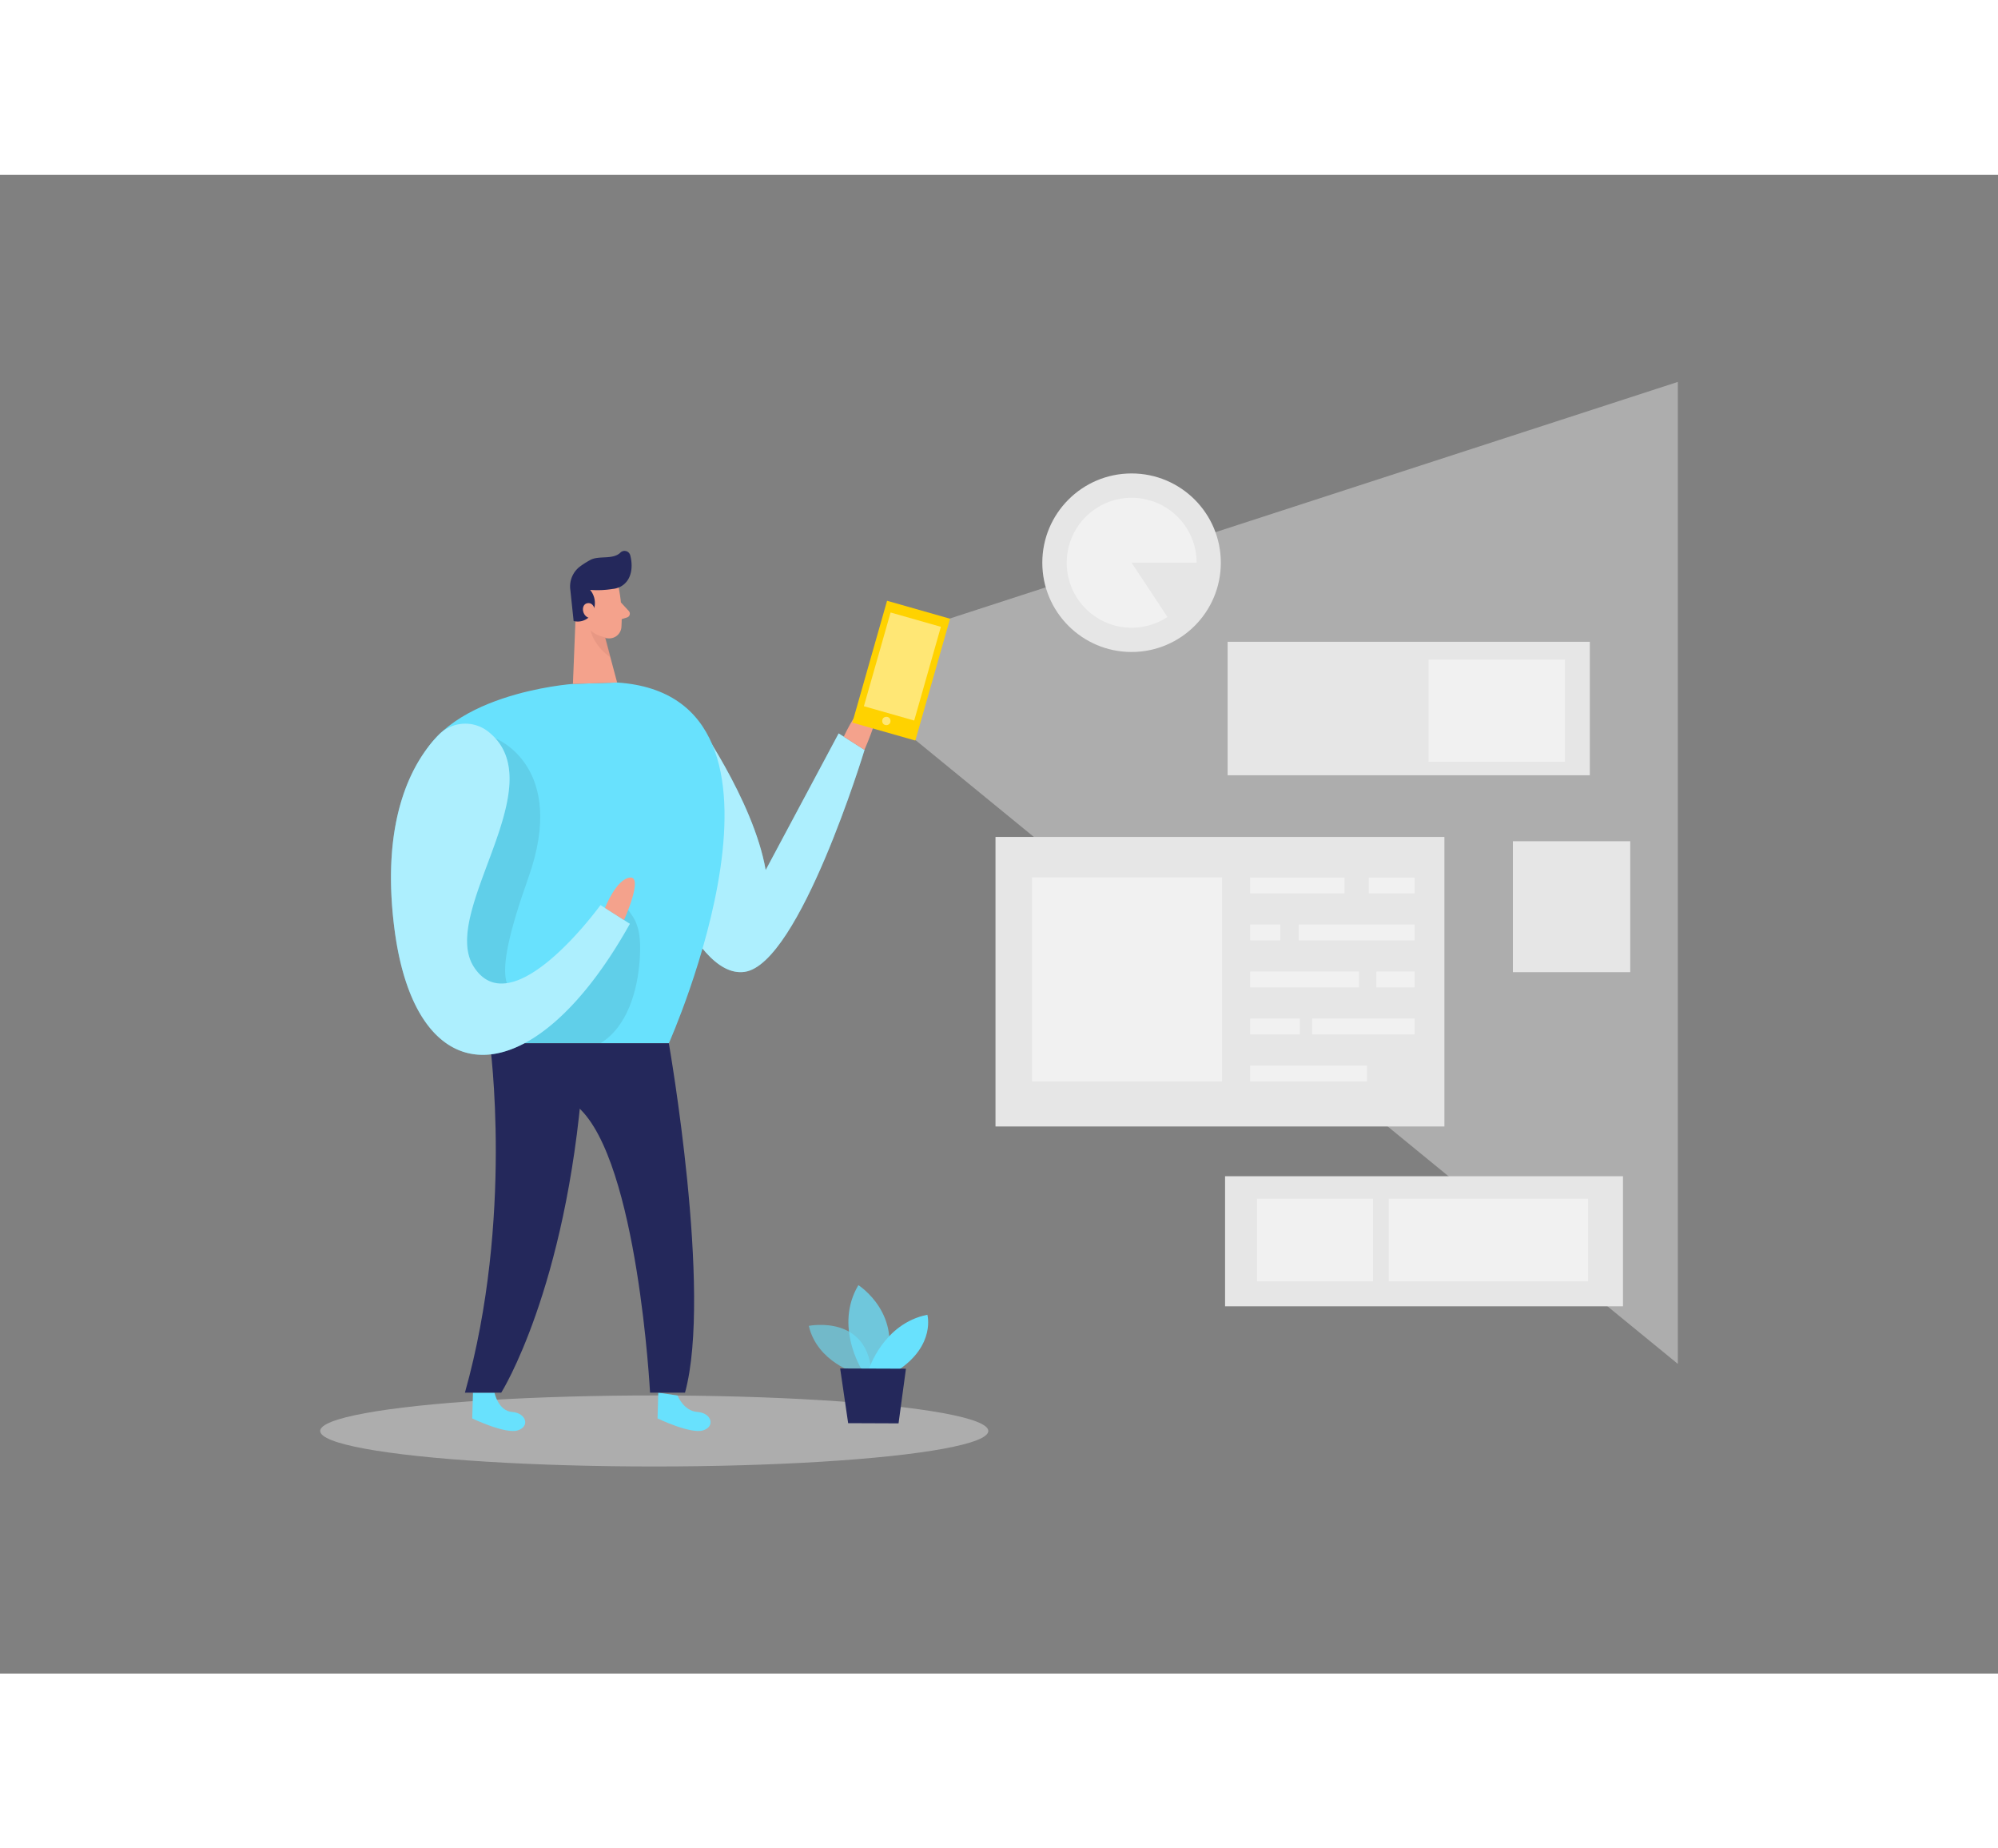 <svg id="Layer_1" data-name="Layer 1" xmlns="http://www.w3.org/2000/svg" viewBox="0 0 400 300" class="styles_logo__3Jd-a" width="200" height="185"><rect x="0" y="0" width="400" height="300" fill="#808080" stroke="none"/><title>_</title><polygon points="335.9 41.45 189.17 89.13 182.02 112.11 335.9 238.01 335.9 41.45" fill="#e6e6e6" opacity="0.45"/><path d="M138.84,108.36s12,16.7,14.45,30.8l14.61-27.35,5.18,3.3s-13,42.85-24,44.43-19.86-28.9-19.86-28.9Z" fill="#68e1fd"/><path d="M138.84,108.36s12,16.7,14.45,30.8l14.61-27.35,5.18,3.3s-13,42.85-24,44.43-19.86-28.9-19.86-28.9Z" fill="#fff" opacity="0.46"/><path d="M168.92,112.46s3.43-7.53,6.14-7.75-2,10.4-2,10.4Z" fill="#f4a28c"/><ellipse cx="130.98" cy="251.44" rx="66.88" ry="7.11" fill="#e6e6e6" opacity="0.45"/><path d="M135.65,244.34s1.17,3.1,4,3.3,3.6,2.93,1.08,3.69-9.09-2.4-9.09-2.4l.15-5.16Z" fill="#68e1fd"/><path d="M99,243.77s.74,3.67,3.55,3.87,3.6,2.93,1.08,3.69-9.09-2.4-9.09-2.4l.15-5.16Z" fill="#68e1fd"/><path d="M123.55,101.62l-8.85.28s-27.31,1.91-31.45,17.95,14.83,54,14.83,54H133.9S164.89,104.34,123.55,101.62Z" fill="#68e1fd"/><path d="M123.84,82.55a30.08,30.08,0,0,1,.56,8.1,2.46,2.46,0,0,1-2.77,2.12,5.45,5.45,0,0,1-4.69-3.56l-2-4.07a4.41,4.41,0,0,1,1.37-4.89C118.86,78,123.38,79.6,123.84,82.55Z" fill="#f4a28c"/><polygon points="115.34 85.88 114.7 101.9 123.55 101.62 120.46 90.07 115.34 85.88" fill="#f4a28c"/><path d="M122.66,82.89a19.06,19.06,0,0,1-4.52.19,4.07,4.07,0,0,1,.53,4.44,3.32,3.32,0,0,1-3.83,1.79l-.66-6.25a5,5,0,0,1,2-4.71,17.88,17.88,0,0,1,2-1.26c1.71-.94,4.48,0,6-1.45a1.18,1.18,0,0,1,2,.54c.5,1.87.52,4.9-1.93,6.24A4.28,4.28,0,0,1,122.66,82.89Z" fill="#24285b"/><path d="M98.08,173.83s4.81,35-5,69.94h7.27s13-20.6,16.3-63.12Z" fill="#24285b"/><path d="M119.17,87.32s-.26-1.87-1.64-1.56-1,3,.9,3Z" fill="#f4a28c"/><path d="M124.31,85.6l1.58,1.71a.79.79,0,0,1-.34,1.28l-1.82.57Z" fill="#f4a28c"/><path d="M121.25,92.57a5.82,5.82,0,0,1-3-1.36s.47,2.9,4,5.4Z" fill="#ce8172" opacity="0.31"/><path d="M133.9,173.83s8.75,49.89,3.24,69.94h-7s-2.42-46.26-14.32-57.06L98.08,173.83Z" fill="#24285b"/><path d="M99.18,112.8s14.54,5.53,6.61,27.86-5.05,25,3.37,23.51c5-.88,9.51-9.36,11.09-13.56,1.38-3.69,2.18-8.77,6.47-2.1,1.62,2.52,1.53,6,1.33,8.82-.43,5.95-2.44,13.18-7.83,16.5H98.08l-11.53-12V131.71Z" opacity="0.08"/><path d="M97.68,111.4a7.42,7.42,0,0,0-9.86.72c-4.92,5-11.77,16.34-8.84,38.9,4.41,33.93,27.83,33.44,47.12-1.1l-5.88-3.75s-17.67,24.46-25.38,12.34C87.85,147.52,111.29,122.05,97.68,111.4Z" fill="#68e1fd"/><path d="M97.68,111.4a7.42,7.42,0,0,0-9.86.72c-4.92,5-11.77,16.34-8.84,38.9,4.41,33.93,27.83,33.44,47.12-1.1l-5.88-3.75s-17.67,24.46-25.38,12.34C87.85,147.52,111.29,122.05,97.68,111.4Z" fill="#fff" opacity="0.46"/><path d="M121.12,146.75s2.23-5.79,5-6.08-1.19,8.5-1.19,8.5Z" fill="#f4a28c"/><rect x="245.77" y="93.47" width="72.51" height="26.72" fill="#e6e6e6"/><rect x="245.26" y="200.45" width="79.66" height="26.04" fill="#e6e6e6"/><rect x="173.86" y="86.58" width="13.11" height="25.36" transform="translate(34.1 -45.64) rotate(15.9)" fill="#ffd200"/><rect x="175.41" y="88.67" width="10.47" height="19.51" transform="translate(33.89 -45.73) rotate(15.9)" fill="#fff" opacity="0.46"/><circle cx="177.45" cy="109.32" r="0.83" fill="#fff" opacity="0.46"/><rect x="199.3" y="132.53" width="89.87" height="57.96" fill="#e6e6e6"/><rect x="206.62" y="140.62" width="38.04" height="40.85" fill="#fff" opacity="0.46"/><rect x="250.28" y="140.66" width="18.89" height="3.17" fill="#fff" opacity="0.46"/><rect x="274.03" y="140.66" width="9.19" height="3.17" fill="#fff" opacity="0.46"/><rect x="259.99" y="150.07" width="23.23" height="3.17" fill="#fff" opacity="0.46"/><rect x="250.28" y="150.07" width="6.04" height="3.17" fill="#fff" opacity="0.46"/><rect x="275.56" y="159.48" width="7.66" height="3.17" fill="#fff" opacity="0.46"/><rect x="250.28" y="159.48" width="21.79" height="3.17" fill="#fff" opacity="0.46"/><rect x="250.28" y="168.89" width="9.96" height="3.17" fill="#fff" opacity="0.46"/><rect x="262.71" y="168.89" width="20.51" height="3.17" fill="#fff" opacity="0.46"/><rect x="250.28" y="178.3" width="23.4" height="3.17" fill="#fff" opacity="0.46"/><rect x="251.65" y="204.96" width="23.23" height="16.51" fill="#fff" opacity="0.46"/><rect x="278.03" y="204.96" width="39.91" height="16.51" fill="#fff" opacity="0.46"/><circle cx="226.54" cy="77.64" r="17.87" fill="#e6e6e6"/><rect x="302.88" y="133.39" width="23.49" height="26.21" fill="#e6e6e6"/><rect x="285.99" y="97.05" width="27.32" height="20.43" fill="#fff" opacity="0.46"/><path d="M226.54,77.64l7.18,10.86a13,13,0,1,1,5.84-10.86Z" fill="#fff" opacity="0.46"/><path d="M171.54,239.91s-7.9-2.16-9.62-9.51c0,0,12.24-2.47,12.59,10.16Z" fill="#68e1fd" opacity="0.58"/><path d="M172.51,239.13s-5.52-8.73-.66-16.88c0,0,9.3,5.91,5.17,16.9Z" fill="#68e1fd" opacity="0.73"/><path d="M173.93,239.13s2.92-9.21,11.73-10.95c0,0,1.65,6-5.71,11Z" fill="#68e1fd"/><polygon points="168.2 238.93 169.8 249.88 179.89 249.92 181.37 238.98 168.2 238.93" fill="#24285b"/></svg>